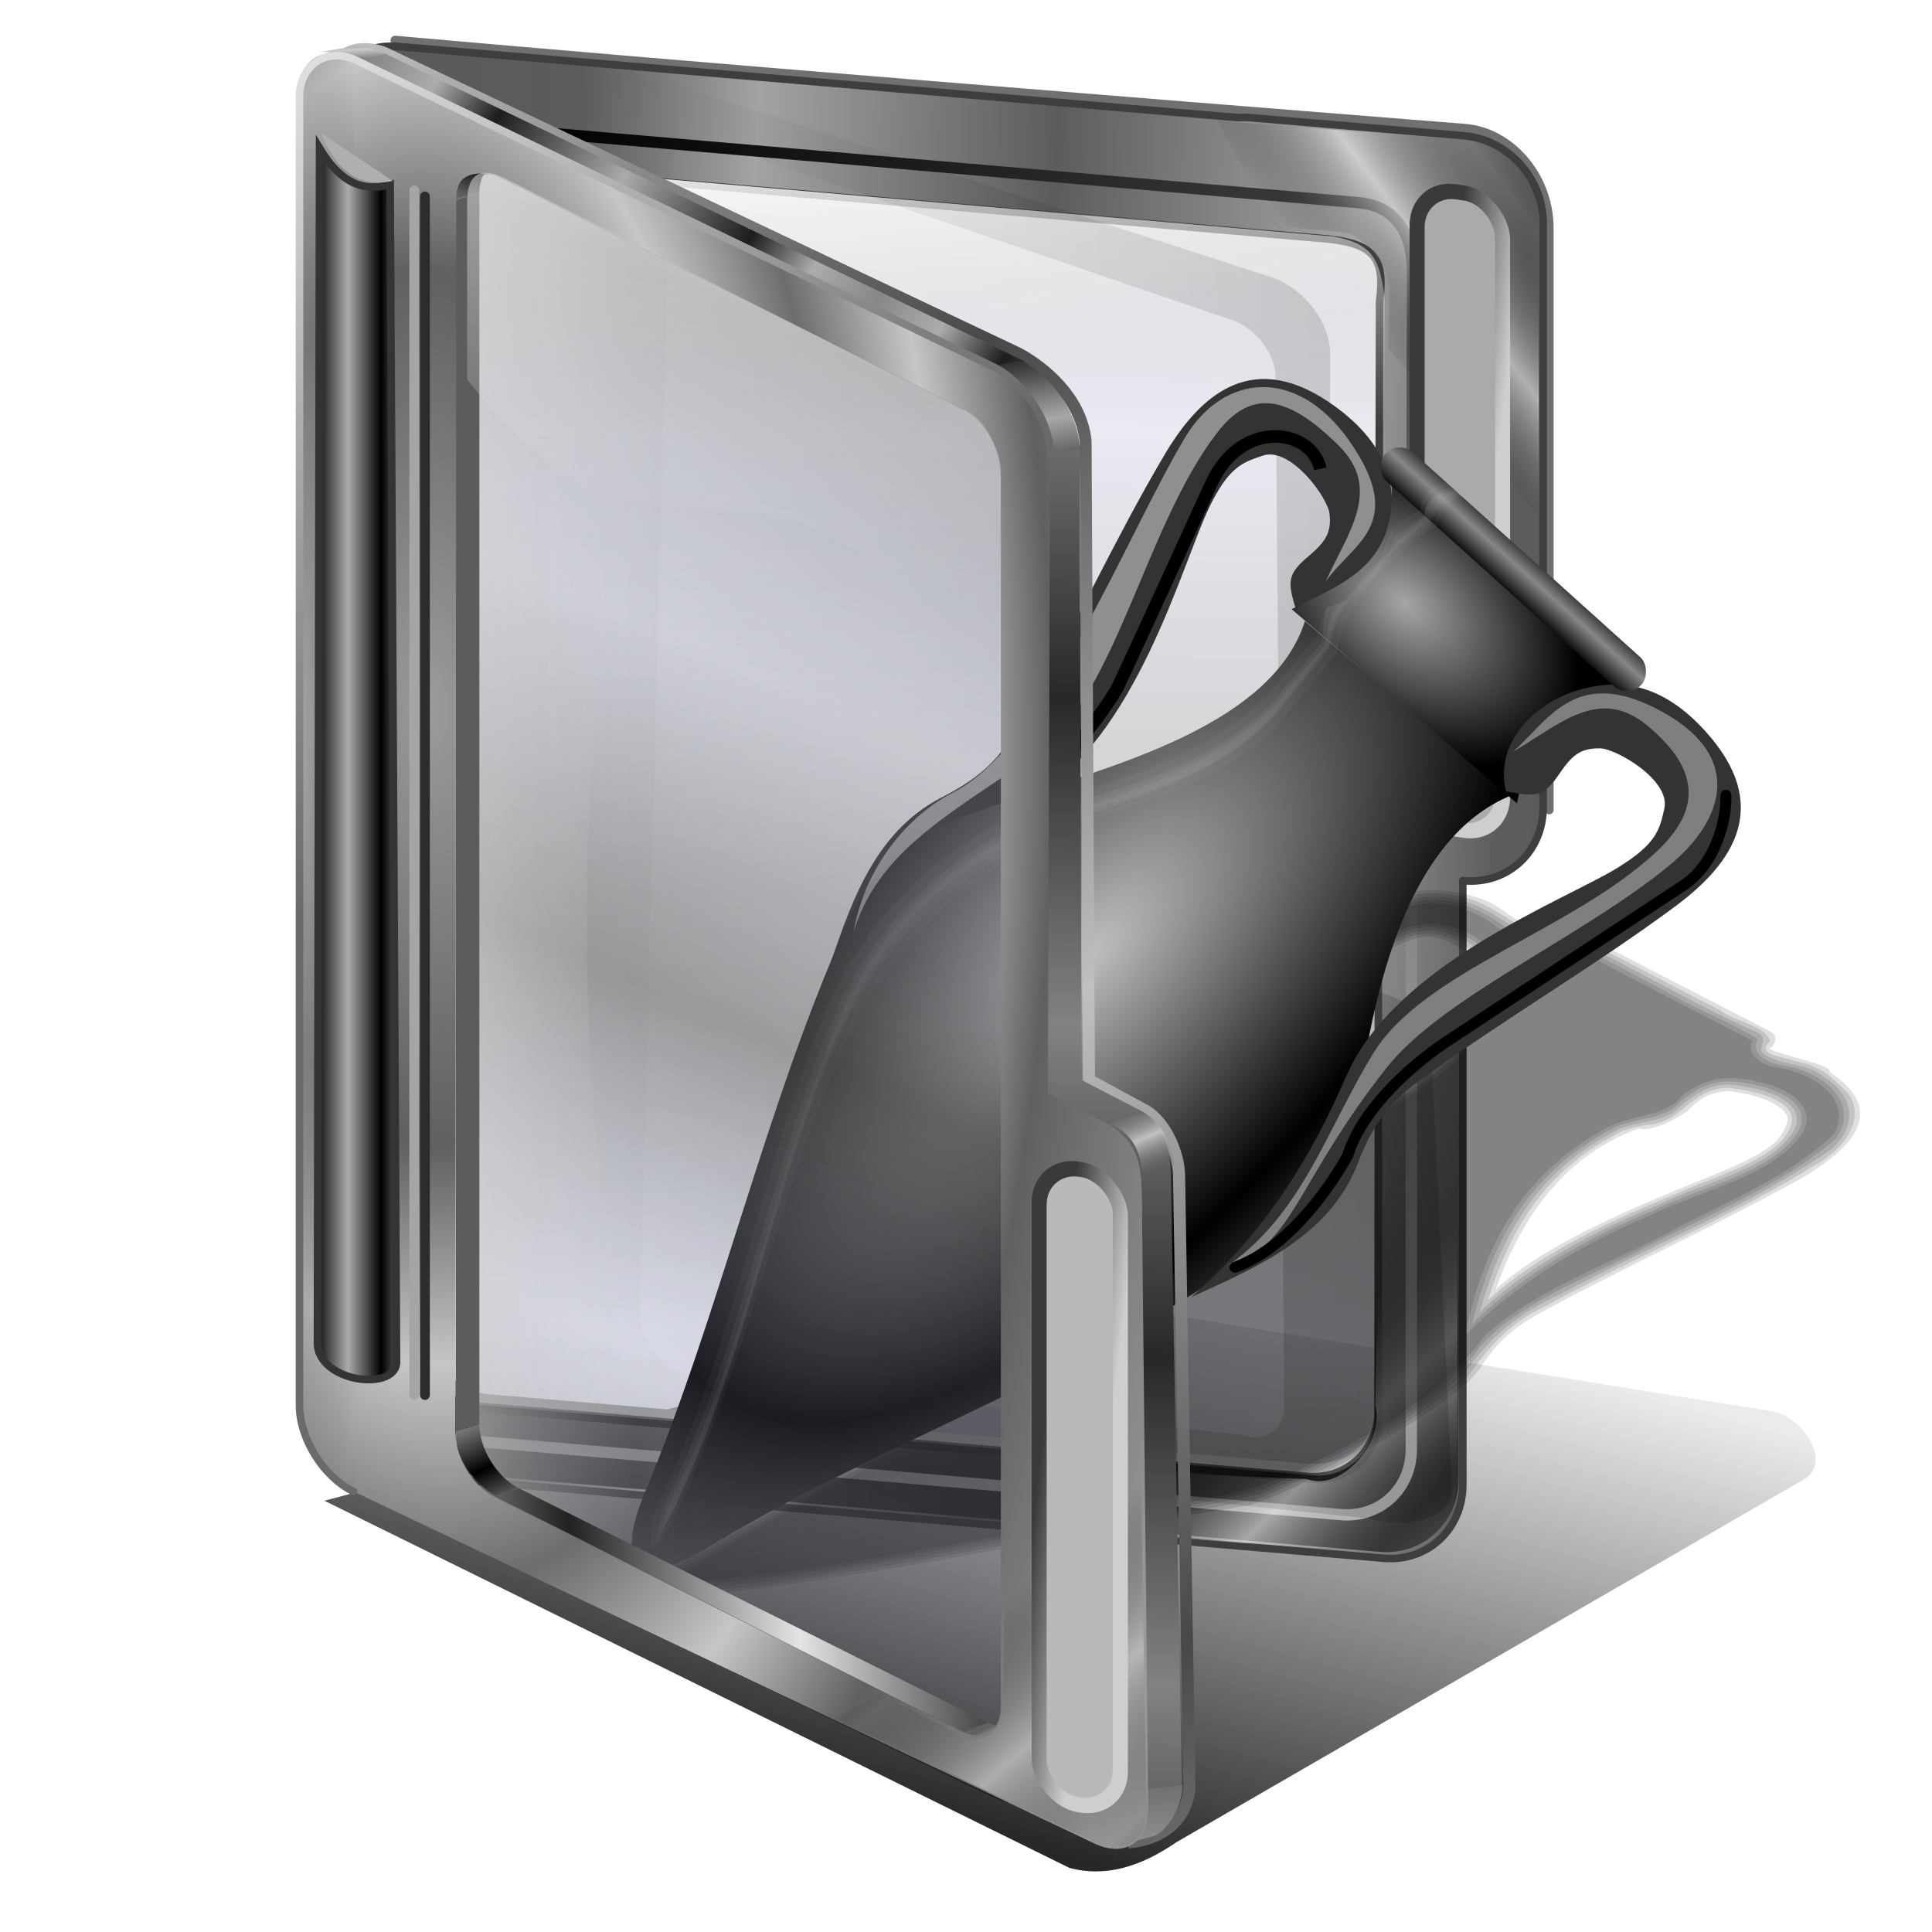 <?xml version="1.0" encoding="UTF-8" standalone="no"?>
<svg xmlns:dc="http://purl.org/dc/elements/1.1/" xmlns:cc="http://creativecommons.org/ns#" xmlns:rdf="http://www.w3.org/1999/02/22-rdf-syntax-ns#" xmlns:svg="http://www.w3.org/2000/svg" xmlns="http://www.w3.org/2000/svg" xmlns:xlink="http://www.w3.org/1999/xlink" xmlns:sodipodi="http://sodipodi.sourceforge.net/DTD/sodipodi-0.dtd" xmlns:inkscape="http://www.inkscape.org/namespaces/inkscape" inkscape:output_extension="org.inkscape.output.svg.inkscape" sodipodi:docname="folder-art.svg" version="1.0" height="256" width="256" inkscape:version="1.0 (4035a4f, 2020-05-01)" sodipodi:version="0.32" id="svg2">
 <sodipodi:namedview inkscape:document-rotation="0" inkscape:snap-global="false" inkscape:snap-nodes="false" inkscape:object-nodes="false" inkscape:snap-others="false" inkscape:snap-grids="false" inkscape:snap-to-guides="false" inkscape:window-maximized="1" inkscape:current-layer="svg2" inkscape:window-y="0" inkscape:window-x="0" inkscape:cy="128" inkscape:cx="128" inkscape:zoom="3.46875" showgrid="false" id="base" pagecolor="#ff0000" bordercolor="#666666" borderopacity="1.0" objecttolerance="10.0" gridtolerance="10.0" guidetolerance="10.0" inkscape:pageopacity="0" inkscape:pageshadow="2" inkscape:window-width="1920" inkscape:window-height="1056"/>
 <defs id="defs5">
  <linearGradient id="linearGradient4390" inkscape:collect="always">
   <stop stop-opacity="0" stop-color="#a3a3a3" id="stop4392"/>
   <stop stop-opacity="0.635" stop-color="#101010" id="stop4394" offset="1"/>
  </linearGradient>
  <linearGradient id="linearGradient4378">
   <stop id="stop4380" stop-color="#595959" stop-opacity="1"/>
   <stop offset="0.304" id="stop4382" stop-color="#5c5c5c" stop-opacity="1"/>
   <stop id="stop4384" offset="0.561" stop-color="#a3a3a3" stop-opacity="1"/>
   <stop id="stop4386" offset="1" stop-color="#5c5c5c" stop-opacity="1"/>
  </linearGradient>
  <linearGradient inkscape:collect="always" id="linearGradient4386">
   <stop id="stop4388" stop-color="#666666" stop-opacity="0"/>
   <stop offset="1" id="stop4390" stop-color="#e7e7e7" stop-opacity="0.612"/>
  </linearGradient>
  <linearGradient inkscape:collect="always" id="linearGradient4322">
   <stop id="stop4324" stop-color="#424242" stop-opacity="0.26"/>
   <stop offset="1" id="stop4326" stop-color="#b6bad4" stop-opacity="0.304"/>
  </linearGradient>
  <linearGradient id="linearGradient4303" inkscape:collect="always">
   <stop stop-opacity="1" stop-color="#c0c0c0" id="stop4308"/>
   <stop stop-opacity="1" stop-color="#484848" id="stop4310" offset="1"/>
  </linearGradient>
  <linearGradient id="linearGradient4294" inkscape:collect="always">
   <stop stop-opacity="1" stop-color="#dedede" id="stop4296"/>
   <stop stop-opacity="1" stop-color="#6a6a6a" id="stop4298" offset="1"/>
  </linearGradient>
  <linearGradient id="linearGradient4284" inkscape:collect="always">
   <stop stop-opacity="0" stop-color="#000000" id="stop4287"/>
   <stop stop-opacity="0.612" stop-color="#e7e7e7" id="stop4289" offset="1"/>
  </linearGradient>
  <linearGradient id="linearGradient4317" inkscape:collect="always">
   <stop stop-opacity="0.403" stop-color="#424242" id="stop4319"/>
   <stop stop-opacity="0.182" stop-color="#9396b5" id="stop4322" offset="1"/>
  </linearGradient>
  <linearGradient id="linearGradient4310">
   <stop stop-opacity="1" stop-color="#cecece" id="stop4312"/>
   <stop stop-opacity="1" stop-color="#3a3a3a" id="stop4314" offset="1"/>
  </linearGradient>
  <linearGradient id="linearGradient4290">
   <stop id="stop4292" stop-color="#a8a8a8" stop-opacity="1"/>
   <stop id="stop4294" offset="1" stop-color="#272727" stop-opacity="1"/>
  </linearGradient>
  <linearGradient inkscape:collect="always" id="linearGradient4282">
   <stop id="stop4286" stop-color="#000000" stop-opacity="0"/>
   <stop offset="1" id="stop4288" stop-color="#c9c9c9" stop-opacity="0.612"/>
  </linearGradient>
  <linearGradient id="linearGradient4273" inkscape:collect="always">
   <stop stop-opacity="0.579" stop-color="#dfdfdf" id="stop4275"/>
   <stop stop-opacity="0" stop-color="#dfdfdf" id="stop4277" offset="1"/>
  </linearGradient>
  <linearGradient id="linearGradient4331">
   <stop stop-opacity="1" stop-color="#616161" id="stop4333"/>
   <stop stop-opacity="1" stop-color="#cbcbcb" id="stop4335" offset="1"/>
  </linearGradient>
  <linearGradient id="linearGradient4325">
   <stop stop-opacity="1" stop-color="#bababa" id="stop4327"/>
   <stop stop-opacity="1" stop-color="#000000" id="stop4329" offset="1"/>
  </linearGradient>
  <linearGradient id="linearGradient4319">
   <stop stop-opacity="1" stop-color="#a6a6a6" id="stop4321"/>
   <stop stop-opacity="0" stop-color="#666666" offset="1" id="stop4323"/>
  </linearGradient>
  <linearGradient id="linearGradient4297">
   <stop stop-opacity="1" stop-color="#9b9b9b" id="stop4299"/>
   <stop stop-opacity="1" stop-color="#606060" id="stop4302" offset="0.5"/>
   <stop stop-opacity="1" stop-color="#c6c6c6" offset="0.75" id="stop4305"/>
   <stop stop-opacity="1" stop-color="#6d6d6d" offset="1" id="stop4307"/>
  </linearGradient>
  <linearGradient id="linearGradient4302" inkscape:collect="always">
   <stop stop-opacity="0" stop-color="#3e3e3e" id="stop4304"/>
   <stop stop-opacity="0.157" stop-color="#000000" id="stop4306" offset="1"/>
  </linearGradient>
  <linearGradient id="linearGradient4279" inkscape:collect="always">
   <stop stop-opacity="1" stop-color="#c1c1c1" id="stop4281"/>
   <stop stop-opacity="0" stop-color="#555555" id="stop4284" offset="1"/>
  </linearGradient>
  <linearGradient id="linearGradient4281" inkscape:collect="always">
   <stop stop-opacity="0.848" stop-color="#000000" id="stop4283"/>
   <stop stop-opacity="0.079" stop-color="#000000" id="stop4285" offset="1"/>
  </linearGradient>
  <linearGradient id="linearGradient4372">
   <stop stop-opacity="1" stop-color="#8c8c8c" id="stop4374"/>
   <stop stop-opacity="1" stop-color="#707070" offset="1" id="stop4376"/>
  </linearGradient>
  <linearGradient id="linearGradient4350" inkscape:collect="always">
   <stop stop-opacity="1" stop-color="#acacac" id="stop4352"/>
   <stop stop-opacity="1" stop-color="#000000" id="stop4354" offset="1"/>
  </linearGradient>
  <linearGradient id="linearGradient4342">
   <stop stop-opacity="1" stop-color="#828282" id="stop4344"/>
   <stop stop-opacity="1" stop-color="#282828" offset="1" id="stop4346"/>
  </linearGradient>
  <linearGradient id="linearGradient4336">
   <stop stop-opacity="1" stop-color="#616161" id="stop4338"/>
   <stop stop-opacity="1" stop-color="#e4e4e4" offset="1" id="stop4340"/>
  </linearGradient>
  <linearGradient id="linearGradient4299">
   <stop stop-opacity="1" stop-color="#ffffff" id="stop4301"/>
   <stop stop-opacity="0" stop-color="#dddddd" id="stop4303" offset="1"/>
  </linearGradient>
  <linearGradient id="linearGradient4293">
   <stop stop-opacity="0.646" stop-color="#d1d1d1" id="stop4295"/>
   <stop stop-opacity="0" stop-color="#c9c9c9" offset="1" id="stop4297"/>
  </linearGradient>
  <linearGradient id="linearGradient3877">
   <stop stop-opacity="1" stop-color="#212121" id="stop3879"/>
   <stop stop-opacity="1" stop-color="#e4e4e4" id="stop3881" offset="1"/>
  </linearGradient>
  <linearGradient id="linearGradient3871">
   <stop stop-opacity="1" stop-color="#d8d8d8" id="stop3873"/>
   <stop stop-opacity="1" stop-color="#252525" offset="1" id="stop3875"/>
  </linearGradient>
  <linearGradient id="linearGradient3863">
   <stop stop-opacity="1" stop-color="#aaaaaa" id="stop3865"/>
   <stop stop-opacity="1" stop-color="#1d1d1d" offset="0.5" id="stop3350"/>
   <stop stop-opacity="1" stop-color="#acacac" id="stop3352" offset="0.75"/>
   <stop stop-opacity="1" stop-color="#878787" id="stop3867" offset="1"/>
  </linearGradient>
  <linearGradient id="linearGradient3831">
   <stop stop-opacity="1" stop-color="#000000" id="stop3833"/>
   <stop stop-opacity="1" stop-color="#a7a7a7" offset="1" id="stop3835"/>
  </linearGradient>
  <linearGradient id="linearGradient3803">
   <stop stop-opacity="1" stop-color="#909090" id="stop3805"/>
   <stop stop-opacity="1" stop-color="#000000" id="stop3807" offset="1"/>
  </linearGradient>
  <linearGradient y2="893.58" x2="736.83" y1="886.38" x1="730.24" gradientUnits="userSpaceOnUse" id="linearGradient2708" xlink:href="#linearGradient4336" inkscape:collect="always"/>
  <linearGradient y2="888.36" x2="592.15" y1="893.82" x1="432.77" spreadMethod="reflect" gradientUnits="userSpaceOnUse" id="linearGradient2710" xlink:href="#linearGradient3877" inkscape:collect="always"/>
  <linearGradient y2="877.63" x2="388.21" y1="856.65" x1="369.98" spreadMethod="reflect" gradientUnits="userSpaceOnUse" id="linearGradient2712" xlink:href="#linearGradient3803" inkscape:collect="always"/>
  <linearGradient y2="121.26" x2="385.72" y1="79.991" x1="378.99" gradientUnits="userSpaceOnUse" id="linearGradient2716" xlink:href="#linearGradient3831" inkscape:collect="always"/>
  <linearGradient y2="176.69" x2="276.08" y1="185.27" x1="276.56" spreadMethod="reflect" gradientUnits="userSpaceOnUse" id="linearGradient2718" xlink:href="#linearGradient4331" inkscape:collect="always"/>
  <linearGradient y2="347.28" x2="580.59" y1="248.79" x1="440.3" spreadMethod="reflect" gradientUnits="userSpaceOnUse" id="linearGradient2720" xlink:href="#linearGradient3863" inkscape:collect="always"/>
  <linearGradient y2="577.18" x2="696.37" y1="780.61" x1="689.78" spreadMethod="reflect" gradientUnits="userSpaceOnUse" id="linearGradient2724" xlink:href="#linearGradient4342" inkscape:collect="always"/>
  <linearGradient gradientTransform="translate(62.137,18.509)" y2="1233.69" x2="708.13" y1="1265.74" x1="709.47" spreadMethod="reflect" gradientUnits="userSpaceOnUse" id="linearGradient2726" xlink:href="#linearGradient4372" inkscape:collect="always"/>
  <linearGradient gradientTransform="matrix(0.214,0,0,0.214,222.873,-56.636)" y2="362.43" x2="934.11" y1="367.34" x1="974.08" gradientUnits="userSpaceOnUse" id="linearGradient3302" xlink:href="#linearGradient4310" inkscape:collect="always"/>
  <radialGradient r="232.39" fy="671.2" fx="245.43" cy="671.2" cx="245.43" spreadMethod="reflect" gradientTransform="matrix(0.049,0,0,0.5,-119.908,-235.023)" gradientUnits="userSpaceOnUse" id="radialGradient3311" xlink:href="#linearGradient4319" inkscape:collect="always"/>
  <radialGradient r="232.39" fy="663.51" fx="317.56" cy="663.51" cx="317.56" spreadMethod="reflect" gradientTransform="matrix(0.236,-0.006,0.012,0.5,-173.461,-233.763)" gradientUnits="userSpaceOnUse" id="radialGradient3314" xlink:href="#linearGradient4297" inkscape:collect="always"/>
  <linearGradient y2="736.21" x2="427.92" y1="736.65" x1="303.35" gradientTransform="matrix(0.214,0,0,0.214,-155.364,-30.214)" gradientUnits="userSpaceOnUse" id="linearGradient3339" xlink:href="#linearGradient4293" inkscape:collect="always"/>
  <linearGradient gradientTransform="matrix(0.214,0,0,0.214,222.303,-24.645)" y2="271.25" x2="355.35" y1="1060.94" x1="907.3" gradientUnits="userSpaceOnUse" id="linearGradient3343" xlink:href="#linearGradient3871" inkscape:collect="always"/>
  <linearGradient y2="271.25" x2="355.35" y1="1031.92" x1="879.6" gradientTransform="matrix(0.227,0,0,0.227,214.879,-32.787)" gradientUnits="userSpaceOnUse" id="linearGradient3346" xlink:href="#linearGradient4325" inkscape:collect="always"/>
  <linearGradient y2="447.21" x2="704.84" y1="406" x1="696.93" spreadMethod="reflect" gradientUnits="userSpaceOnUse" id="linearGradient3354" xlink:href="#linearGradient4290" inkscape:collect="always"/>
  <linearGradient gradientTransform="matrix(0.241,0,0,0.241,240.725,9.135)" spreadMethod="reflect" gradientUnits="userSpaceOnUse" y2="544.09" x2="513.65" y1="524.1" x1="138.06" id="linearGradient3362" xlink:href="#linearGradient4378" inkscape:collect="always"/>
  <linearGradient gradientTransform="translate(-152.877,-6.166)" spreadMethod="reflect" gradientUnits="userSpaceOnUse" y2="107.78" x2="55.785" y1="107.78" x1="51.38" id="linearGradient4356" xlink:href="#linearGradient4350" inkscape:collect="always"/>
  <linearGradient y2="362.43" x2="934.11" y1="367.34" x1="974.08" gradientTransform="matrix(0.214,0,0,0.214,-210.532,125.901)" gradientUnits="userSpaceOnUse" id="linearGradient4360" xlink:href="#linearGradient4310" inkscape:collect="always"/>
  <linearGradient gradientTransform="translate(230.188,-1.735)" gradientUnits="userSpaceOnUse" y2="69.34" x2="134.98" y1="23.68" x1="131.29" id="linearGradient4370" xlink:href="#linearGradient4299" inkscape:collect="always"/>
  <filter color-interpolation-filters="sRGB" height="1.087" y="-0.043" width="1.033" x="-0.017" id="filter4277" inkscape:collect="always">
   <feGaussianBlur stdDeviation="1.366" id="feGaussianBlur4279" inkscape:collect="always"/>
  </filter>
  <linearGradient gradientTransform="translate(-9.342,3.108)" gradientUnits="userSpaceOnUse" y2="156.1" x2="135.18" y1="232.75" x1="114.17" id="linearGradient4287" xlink:href="#linearGradient4281" inkscape:collect="always"/>
  <linearGradient gradientTransform="translate(-149.404,2.268)" spreadMethod="reflect" gradientUnits="userSpaceOnUse" y2="155.25" x2="156.39" y1="150.4" x1="154.35" id="linearGradient4286" xlink:href="#linearGradient4279" inkscape:collect="always"/>
  <linearGradient gradientTransform="translate(-149.404,2.268)" spreadMethod="reflect" gradientUnits="userSpaceOnUse" y2="227.18" x2="142.92" y1="214.42" x1="132.03" id="linearGradient4296" xlink:href="#linearGradient4282" inkscape:collect="always"/>
  <linearGradient gradientTransform="matrix(0.998,0.058,0.058,-0.998,266.494,262.365)" y2="227.18" x2="142.92" y1="218.58" x1="132.75" spreadMethod="reflect" gradientUnits="userSpaceOnUse" id="linearGradient4300" xlink:href="#linearGradient4284" inkscape:collect="always"/>
  <linearGradient gradientTransform="translate(13.01,-3.965)" gradientUnits="userSpaceOnUse" y2="119.43" x2="177.67" y1="119.43" x1="53.04" id="linearGradient4308" xlink:href="#linearGradient4302" inkscape:collect="always"/>
  <linearGradient gradientTransform="translate(-149.404,2.268)" gradientUnits="userSpaceOnUse" y2="75.73" x2="93.42" y1="25.1" x1="99.92" id="linearGradient4280" xlink:href="#linearGradient4273" inkscape:collect="always"/>
  <filter color-interpolation-filters="sRGB" height="1.02" y="0" width="1.031" x="-0.015" id="filter4278" inkscape:collect="always">
   <feGaussianBlur stdDeviation="0.806" id="feGaussianBlur4280" inkscape:collect="always"/>
  </filter>
  <linearGradient gradientTransform="translate(-149.404,2.268)" spreadMethod="reflect" gradientUnits="userSpaceOnUse" y2="80.79" x2="82.37" y1="121.08" x1="64.769" id="linearGradient4324" xlink:href="#linearGradient4317" inkscape:collect="always"/>
  <linearGradient gradientTransform="translate(-149.404,2.268)" gradientUnits="userSpaceOnUse" y2="89.62" x2="86.969" y1="14.353" x1="35.525" id="linearGradient4301" xlink:href="#linearGradient4294" inkscape:collect="always"/>
  <linearGradient spreadMethod="reflect" gradientTransform="translate(-149.404,2.268)" gradientUnits="userSpaceOnUse" y2="73.33" x2="88.03" y1="5.703" x1="45.662" id="linearGradient4312" xlink:href="#linearGradient4303" inkscape:collect="always"/>
  <linearGradient gradientTransform="translate(231.393,6.699)" spreadMethod="reflect" gradientUnits="userSpaceOnUse" y2="57.57" x2="135.89" y1="117.26" x1="135.33" id="linearGradient4320" xlink:href="#linearGradient4322" inkscape:collect="always"/>
  <linearGradient y2="234.07" x2="139.82" y1="224.13" x1="131.13" spreadMethod="reflect" gradientTransform="matrix(0.998,-0.058,0.058,0.998,254.897,-26.636)" gradientUnits="userSpaceOnUse" id="linearGradient4384" xlink:href="#linearGradient4386" inkscape:collect="always"/>
  <linearGradient gradientTransform="translate(-0.567,-0.85)" gradientUnits="userSpaceOnUse" y2="204.19" x2="296.69" y1="128.05" x1="295.18" id="linearGradient4396" xlink:href="#linearGradient4390" inkscape:collect="always"/>
  <linearGradient id="linearGradient865" inkscape:collect="always">
   <stop id="stop861" stop-color="#bfbfbf" stop-opacity="1"/>
   <stop id="stop863" offset="1" stop-color="#000000" stop-opacity="1"/>
  </linearGradient>
  <linearGradient id="linearGradient847" inkscape:collect="always">
   <stop id="stop843" stop-color="#878787" stop-opacity="1"/>
   <stop id="stop845" offset="1" stop-color="#000000" stop-opacity="1"/>
  </linearGradient>
  <linearGradient inkscape:collect="always" id="linearGradient823">
   <stop id="stop819" stop-color="#a6a6a6" stop-opacity="1"/>
   <stop offset="1" id="stop821" stop-color="#000000" stop-opacity="1"/>
  </linearGradient>
  <radialGradient inkscape:collect="always" xlink:href="#linearGradient865" id="radialGradient825" cx="132.64" cy="261.35" fx="132.64" fy="261.35" r="94.32" gradientTransform="matrix(0.412,0.371,-0.782,0.868,-17.924,-152.546)" gradientUnits="userSpaceOnUse" spreadMethod="reflect"/>
  <radialGradient inkscape:collect="always" xlink:href="#linearGradient823" id="radialGradient837" cx="127.37" cy="75.23" fx="127.37" fy="75.23" r="51.897" gradientTransform="matrix(0.558,0.472,-0.307,0.363,-155.646,-30.756)" gradientUnits="userSpaceOnUse"/>
  <linearGradient inkscape:collect="always" xlink:href="#linearGradient847" id="linearGradient870" x1="147.69" y1="32.01" x2="147.69" y2="41.554" gradientUnits="userSpaceOnUse" spreadMethod="reflect" gradientTransform="matrix(0.555,0,0,0.555,-115.43,76.773)"/>
  <filter inkscape:collect="always" id="filter876" x="-0.024" width="1.048" y="-0.024" height="1.048" color-interpolation-filters="sRGB">
   <feGaussianBlur inkscape:collect="always" stdDeviation="1.017" id="feGaussianBlur878"/>
  </filter>
  <filter inkscape:collect="always" id="filter906" x="-0.049" width="1.097" y="-0.047" height="1.095" color-interpolation-filters="sRGB">
   <feGaussianBlur inkscape:collect="always" stdDeviation="1.24" id="feGaussianBlur908"/>
  </filter>
  <filter inkscape:collect="always" id="filter916" x="-0.022" width="1.043" y="-0.027" height="1.054" color-interpolation-filters="sRGB">
   <feGaussianBlur inkscape:collect="always" stdDeviation="0.935" id="feGaussianBlur918"/>
  </filter>
  <filter inkscape:collect="always" id="filter930" x="-0.024" width="1.048" y="-0.024" height="1.048" color-interpolation-filters="sRGB">
   <feGaussianBlur inkscape:collect="always" stdDeviation="2.163" id="feGaussianBlur932"/>
  </filter>
  <filter inkscape:collect="always" id="filter962" x="-0.037" width="1.074" y="-0.035" height="1.07" color-interpolation-filters="sRGB">
   <feGaussianBlur inkscape:collect="always" stdDeviation="2.748" id="feGaussianBlur964"/>
  </filter>
 </defs>
 <path sodipodi:nodetypes="ccccccc" inkscape:connector-curvature="0" id="path4263" d="m 42.989,198.856 98.723,48.654 c 4.715,1.269 9.429,-0.141 14.144,-3.394 l 83.165,-48.088 c 3.753,-2.133 0.073,-8.253 -4.249,-9.027 l -91.927,-14.734 z" stroke-opacity="1" fill="url(#linearGradient4287)" filter="url(#filter4277)" fill-rule="evenodd" stroke="none" stroke-linejoin="miter" fill-opacity="1" stroke-linecap="butt" stroke-width="1"/>
 <g transform="translate(-230.541,-7.072)" id="g4398">
  <path stroke-width="1.2" stroke-linecap="round" fill-opacity="1" stroke-linejoin="round" stroke="#707070" fill="none" stroke-opacity="1" stroke-dasharray="none" stroke-miterlimit="4" sodipodi:nodetypes="cssc" id="path4300" d="m 435.805,114.373 0,-77.036 c 0,-7.076 -5.298,-12.783 -11.102,-13.245 -49.304,-3.926 -99.666,-7.948 -141.813,-11.684" inkscape:connector-curvature="0"/>
  <path stroke-width="5" stroke-linecap="round" fill-opacity="1" stroke-linejoin="round" stroke="none" fill="url(#linearGradient4320)" stroke-opacity="1" stroke-dasharray="none" inkscape:connector-curvature="0" sodipodi:nodetypes="cccccccccc" d="m 295.191,28.791 c -4.88,-0.414 -8.807,3.246 -8.807,8.2 l 0,146.732 c 0,4.955 3.926,9.274 8.807,9.687 l 109.865,9.312 c 4.88,0.414 8.807,-3.24 8.807,-8.194 l 0,-72.747 0.155,-75.115 c 0.834,-5.497 -0.508,-7.494 -6.768,-8.254 l -112.059,-9.62 z" id="path3241" stroke-miterlimit="4"/>
  <path stroke-width="1.7" stroke-linecap="round" fill-opacity="0.214" stroke-linejoin="round" stroke="url(#linearGradient3343)" fill="none" stroke-opacity="1" stroke-dasharray="none" inkscape:connector-curvature="0" id="path3244" d="m 286.826,37.679 0.052,145.427 c 0,4.955 3.556,9.15 8.436,9.564 l 108.384,9.188 c 4.88,0.414 9.547,-2.376 9.547,-7.33" sodipodi:nodetypes="ccccc" stroke-miterlimit="4"/>
  <path stroke-width="1" stroke-linecap="round" fill-opacity="1" stroke-linejoin="round" stroke="#3e3e3e" fill="url(#linearGradient3362)" stroke-opacity="1" stroke-dasharray="none" inkscape:connector-curvature="0" d="m 282.231,13.197 c -5.293,0.094 -9.395,4.262 -9.395,9.784 l 0,167.984 c 0,5.889 4.666,11.021 10.467,11.513 l 130.599,11.07 c 5.801,0.492 10.467,-3.854 10.467,-9.743 l 0,-80.039 0.181,0.013 c 5.801,0.492 10.467,-3.854 10.467,-9.743 l 0,-77.445 c 0,-5.889 -4.666,-11.034 -10.467,-11.526 l -28.339,-2.399 c -0.558,-0.047 -1.101,-0.046 -1.635,-0.007 L 283.303,13.23 c -0.363,-0.031 -0.719,-0.04 -1.072,-0.034 z m 11.379,15.902 c 0.297,-0.005 0.6,0.008 0.905,0.034 l 112.057,9.616 c 6.195,0.694 7.489,2.646 6.768,8.256 l -0.154,75.113 0,72.748 c 1e-5,4.955 -3.925,8.609 -8.805,8.196 l -109.865,-9.315 c -4.88,-0.414 -8.805,-4.729 -8.805,-9.683 l 0,-146.735 c 0,-4.645 3.448,-8.15 7.901,-8.229 z" id="rect2442" sodipodi:nodetypes="csscssccssccccccccccsccssc" stroke-miterlimit="4"/>
  <path stroke-width="1" stroke-linecap="round" fill-opacity="1" stroke-linejoin="round" stroke="none" fill="url(#linearGradient4396)" stroke-opacity="1" stroke-dasharray="none" stroke-miterlimit="4" sodipodi:nodetypes="csccsccscssccc" id="path4388" d="m 412.618,121.267 0,72.748 c 10e-6,4.955 -3.925,8.609 -8.805,8.196 l -109.865,-9.315 c -4.88,-0.414 -8.805,-4.729 -8.805,-9.683 l 0,-66.142 c -3.268,1.011 -5.785,2.646 -12.873,3.969 l 0,69.076 c 0,5.889 4.666,11.021 10.467,11.513 l 130.599,11.07 c 5.801,0.492 10.467,-3.854 10.467,-9.743 l 0,-80.039 0.181,0.013 c -3.132,0.127 -6.554,-0.742 -11.365,-1.662 z" inkscape:connector-curvature="0"/>
  <path stroke-width="1.5" stroke-linecap="round" fill-opacity="0.214" stroke-linejoin="round" stroke="url(#linearGradient3346)" fill="none" stroke-opacity="1" stroke-dasharray="none" inkscape:connector-curvature="0" sodipodi:nodetypes="cccccccccc" d="m 291.994,23.748 c -5.163,-0.438 -9.317,3.434 -9.317,8.676 l 0,155.242 c 0,5.242 4.154,9.811 9.317,10.249 l 116.236,9.851 c 5.163,0.438 9.317,-3.428 9.317,-8.67 l 0,-76.966 0.164,-79.471 c -0.085,-4.558 -2.181,-8.315 -7.161,-8.733 z" id="path3254" stroke-miterlimit="4"/>
  <path stroke-width="5" stroke-linecap="round" fill-opacity="1" stroke-linejoin="round" stroke="none" fill="url(#linearGradient4370)" stroke-opacity="1" stroke-dasharray="none" id="path4362" d="m 295.191,28.791 c -4.88,-0.414 -8.807,3.246 -8.807,8.2 l 0,24.261 c 65.184,40.385 66.46,-34.734 127.478,7.402 l 0,53.126 0.155,-75.115 c -0.603,-4.876 -1.309,-7.275 -6.768,-8.254 z" sodipodi:nodetypes="cccccccc" inkscape:connector-curvature="0" stroke-miterlimit="4"/>
  <path stroke-width="1" stroke-linecap="butt" fill-opacity="1" stroke-linejoin="miter" stroke="none" fill-rule="evenodd" fill="url(#linearGradient4300)" stroke-opacity="1" sodipodi:nodetypes="ccccccccc" inkscape:connector-curvature="0" id="path4298" d="m 399.455,37.006 8.837,0.82 c 2.713,0.148 6.552,4.151 6.363,8.003 l -0.185,7.499 20.017,21.856 -0.089,-39.206 c 0.513,-5.244 -4.316,-9.679 -9.177,-10.307 l -33.434,-2.604 z"/>
  <rect stroke-width="2.01" stroke-linecap="round" fill-opacity="1" stroke-linejoin="round" stroke="url(#linearGradient3302)" fill="#aaaaaa" stroke-opacity="1" stroke-dasharray="none" id="rect3258" width="11.442" height="84.45" x="422.54" y="-28.25" ry="5.293" transform="matrix(0.99,0.142,0,1,0,0)" stroke-miterlimit="4" rx="5.161"/>
  <path stroke-width="1" stroke-linecap="butt" fill-opacity="1" stroke-linejoin="miter" stroke="none" fill-rule="evenodd" fill="url(#linearGradient4384)" stroke-opacity="1" d="m 388.162,202.37 15.6,0.7 c 4.438,1.7 10.291,-4.818 9.022,-9.827 l 0.271,-14.11 10.594,-18.284 -0.013,38.902 c 0.741,9.727 -4.012,13.63 -9.784,13.119 l -33.054,-2.411 z" id="path4382" inkscape:connector-curvature="0" sodipodi:nodetypes="ccccccccc"/>
 </g>
 <path stroke-miterlimit="4" sodipodi:nodetypes="sssccscccsccssccssccsss" inkscape:connector-curvature="0" d="m 70.893,5.806 c -2.848,0.245 -4.842,2.333 -4.842,5.53 l 0,168.567 c 0,4.263 3.537,8.843 7.931,10.263 l 107.349,11.029 c 4.394,1.42 11.249,0.25 11.049,-4.003 l -2.641,-56.277 c -0.048,-3.867 -0.553,-6.774 -4.794,-8.675 l -8.999,-3.133 0.313,-82.159 c 0.016,-4.264 -3.537,-8.843 -7.931,-10.263 L 73.983,6.199 c -1.098,-0.355 -2.14,-0.475 -3.089,-0.393 z M 92.072,18.697 c 0.764,-0.098 1.618,-0.01 2.525,0.299 l 68.616,23.401 c 3.225,1.1 5.796,4.523 5.822,7.677 l 1.134,136.313 c 0.026,3.154 -2.597,4.81 -5.822,3.71 l -73.719,-8.092 c -3.225,-1.1 -5.904,-4.524 -5.822,-7.677 l 3.969,-151.622 c 0.059,-2.266 1.346,-3.758 3.297,-4.009 z" id="path4289" stroke-opacity="1" fill="url(#linearGradient4308)" filter="url(#filter4278)" stroke="none" stroke-linejoin="round" fill-opacity="1" stroke-linecap="round" stroke-width="0.213"/>
 <g transform="matrix(0.654,0,-0.116,0.434,-72.103,107.044)" id="g1096" fill="#000000" filter="url(#filter930)" fill-opacity="0.126">
  <path d="m 432.807,35.33 c -1.71,-1.168 -4.028,-0.731 -5.196,0.979 -0.443,1.823 -8.443,-6.431 -10.629,-7.638 -16.863,-9.153 -25.729,0.795 -31.086,13.475 -7.445,17.623 -12.78,35.685 -20.757,55.241 -3.094,7.584 -7.176,11.363 -12.614,15.152 -10.947,7.628 -14.051,20.295 -16.47,32.732 -4.025,14.943 -8.216,44.123 -8.216,44.123 0,0 -23.217,23.91 -36.562,36.128 -12.97,11.874 0.198,15.613 10.775,13.643 30.906,-5.758 65.663,-17.786 99.322,-26.318 13.098,-7.35 36.575,-31.775 39.104,-41.735 1.552,-6.444 3.588,-11.621 9.527,-17.261 15.316,-14.543 30.201,-26.081 43.91,-39.425 9.864,-9.602 15.906,-21.478 1.247,-33.858 1.262,-1.783 -14.083,-6.221 -13.271,-7.178 1.168,-1.71 0.732,-4.029 -0.978,-5.197 z m 52.149,54.483 c 2.596,1.721 4.62,3.969 4.41,6.414 -0.356,4.143 -0.583,6.842 -7.311,12.36 -7.961,6.53 -32.543,20.01 -42.681,38.417 1.125,-19.031 5.477,-40.256 20.303,-49.122 2.741,1.344 7.971,-3.575 8.996,-5.605 2.032,-4.105 3.532,-5.339 6.978,-5.797 3.547,0.551 6.763,1.689 9.304,3.332 z M 412.079,41.541 c 3.275,2.304 6.084,5.802 6.488,7.454 0.827,3.377 0.223,5.223 -2.862,8.608 -5.382,5.499 -2.652,9.213 0.984,12.368 -3.316,18.803 -28.049,30.128 -44.321,38.072 15.958,-15.352 19.864,-46.49 23.278,-56.974 2.693,-8.274 5.125,-9.467 8.855,-11.305 2.201,-1.085 5.031,-0.015 7.578,1.777 z" id="path904" inkscape:connector-curvature="0" sodipodi:nodetypes="cccsssccssccssccscccsccccccccccccc" stroke-opacity="1" fill="#000000" stroke="none" stroke-linejoin="miter" fill-opacity="0.126" stroke-linecap="butt" stroke-width="0.555"/>
  <path d="m 404.592,26.117 c -10.769,0.279 -16.251,11.83 -19.516,20.649 -7.721,18.521 -12.789,38.151 -21.607,56.193 -5.192,9.047 -16.715,12.338 -20.518,22.498 -5.82,13.471 -7.54,28.29 -10.632,42.491 -1.447,7.324 -2.237,14.942 -3.766,22.144 -12.888,13.542 -26.721,26.502 -39.82,39.623 -2.951,2.648 -2.034,7.623 2.135,8.172 11.712,2.419 23.303,-2.923 34.764,-5.035 25.579,-6.822 51.114,-14.304 76.494,-21.607 14.285,-9.913 27.229,-22.475 36.225,-37.434 2.409,-7.792 4.982,-16.069 11.698,-21.374 15.604,-15.197 33.62,-27.902 48.091,-44.231 5.902,-6.52 6.571,-17.236 -0.125,-23.496 -3.016,-3.618 -5.811,-6.18 -10.629,-7.492 -2.419,-1.231 -8.385,-2.003 -5.842,-5.909 -1.647,-4.89 -8.486,-6.072 -11.934,-9.626 -12.937,-8.536 -25.456,-17.971 -38.633,-25.991 -2.116,-0.228 -3.305,3.314 -5.471,1.189 -6.192,-5.121 -12.25,-11.143 -20.914,-10.764 z m 1.668,12.215 c 5.988,0.578 11.47,5.551 13.43,11.105 2.43,6.771 -8.524,10.031 -5.281,16.512 2.187,2.409 4.275,4.483 2.359,7.791 -6.36,16.962 -24.237,25.213 -39.316,32.936 -4.018,2.543 -10.069,4.259 -4.346,-0.809 14.397,-15.947 16.334,-38.346 22.621,-57.975 1.623,-4.725 5.434,-8.813 10.533,-9.561 z m 69.568,47.164 c 5.874,1.027 14.073,3.857 14.535,10.824 -0.163,10.793 -11.924,15.484 -19.117,21.18 -12.822,8.837 -25.428,18.99 -32.898,32.965 0.666,-17.44 2.936,-37.246 16.172,-50.002 2.326,-2.592 5.035,-3.403 8.133,-3.93 5.843,-2.293 5.986,-11.19 13.176,-11.037 z" id="path1075" inkscape:connector-curvature="0" stroke-opacity="1" fill="#000000" stroke="none" stroke-linejoin="miter" fill-opacity="0.126" stroke-linecap="butt" stroke-width="0.555"/>
  <path d="m 404.635,27.117 c -11.234,0.651 -15.946,12.832 -19.352,21.77 -7.975,18.834 -12.406,39.309 -22.65,57.102 -6.639,8.044 -17.818,12.563 -20.281,23.646 -6.787,19.708 -8.853,40.869 -13.076,61.148 -13.211,14.194 -27.965,27.03 -40.996,41.289 -1.703,5.385 5.628,5.577 9.172,5.43 13.76,-0.906 26.98,-5.97 40.396,-8.999 21.677,-6.263 43.783,-11.754 65.039,-19.014 13.924,-10.199 27.442,-22.529 35.14,-37.999 2.309,-9.215 7.376,-17.561 15.024,-23.289 15.417,-14.714 33.535,-26.856 46.6,-43.83 4.53,-7.456 1.46,-16.951 -5.168,-22.023 -3.62,-4.655 -11.198,-3.519 -14.398,-8.354 0.069,-2.348 0.361,-4.581 -2.332,-5.861 -16.219,-9.671 -30.931,-21.946 -47.232,-31.412 -2.093,2.3 -5.434,2.378 -7.219,-0.388 -5.285,-4.488 -11.245,-9.637 -18.666,-9.216 z m 1.742,10.223 c 7.313,0.914 14.81,7.577 14.549,15.268 -0.638,4.806 -7.612,7.572 -5.676,12.781 3.207,2.511 4.301,6.926 1.803,10.322 -7.836,17.686 -27.11,25.603 -43.223,33.873 -1.881,1.536 -5.603,-0.101 -3.373,-2.447 16.559,-16.247 17.673,-40.635 25.09,-61.438 2.001,-4.254 6.023,-7.882 10.83,-8.359 z m 69.639,47.174 c 6.994,0.916 16.66,5.377 15.172,13.928 -2.228,11.326 -14.668,15.495 -22.583,22.134 -12.683,8.776 -24.177,19.609 -31.249,33.423 0.221,-19.636 2.469,-42.4 18.422,-55.998 3.557,-2.533 8.947,-1.935 10.895,-6.576 2.018,-3.41 4.836,-7.347 9.344,-6.91 z" id="path1079" inkscape:connector-curvature="0" stroke-opacity="1" fill="#000000" stroke="none" stroke-linejoin="miter" fill-opacity="0.126" stroke-linecap="butt" stroke-width="0.555"/>
  <path d="m 404.709,28.115 c -11.493,0.876 -15.658,13.9 -19.24,22.926 -8.041,18.866 -11.873,39.9 -23.41,57.109 -7.1,7.279 -17.549,12.669 -19.377,23.641 -6.442,19.366 -8.169,39.916 -12.678,59.678 -13.13,14.375 -28.445,26.933 -40.951,41.695 0.73,4.628 7.426,3.204 10.881,3.125 19.97,-2.913 39.226,-9.71 58.786,-14.674 14.895,-4.337 30.133,-7.929 44.497,-13.618 15.065,-11.431 30.543,-25.004 36.139,-43.628 5.44,-13.536 18.659,-21.211 28.811,-30.833 11.28,-10.029 24.11,-19.275 31.896,-32.393 3.324,-10.306 -5.473,-20.717 -15.348,-22.682 -3.632,-1.052 -6.419,-3.917 -5.816,-7.834 -6.413,-5.355 -14.433,-9.253 -21.132,-14.52 -8.913,-6.251 -17.705,-12.624 -27.103,-18.142 -3.396,3.338 -7.744,0.358 -10.023,-2.57 -4.49,-3.735 -9.758,-7.645 -15.932,-7.279 z m 1.814,8.236 c 8.401,1.034 17.424,9.481 14.795,18.41 -1.291,3.518 -7.458,6.759 -4.492,10.697 3.884,3.554 2.794,9.355 -0.07,13.154 -9.052,16.768 -27.828,24.423 -43.975,32.504 -3.5,1.071 -5.57,-3.74 -2.266,-5.455 15.649,-16.139 16.849,-40.108 24.139,-60.414 2.179,-4.603 6.627,-8.567 11.869,-8.896 z m 68.676,47.131 c 7.92,0.434 18.523,5.794 16.967,15.166 -2.721,12.576 -16.654,16.92 -25.336,24.406 -12.612,8.876 -23.529,20.566 -30.396,34.543 -0.222,-20.78 1.541,-44.807 17.947,-59.707 3.737,-3.441 10.536,-2.62 12.254,-8.311 1.888,-3.012 4.737,-6.077 8.564,-6.098 z" id="path1083" inkscape:connector-curvature="0" stroke-opacity="1" fill="#000000" stroke="none" stroke-linejoin="miter" fill-opacity="0.126" stroke-linecap="butt" stroke-width="0.555"/>
  <path d="m 404.775,29.113 c -11.75,1.206 -15.265,14.941 -19.127,24.088 -7.817,18.741 -11.452,39.672 -23.572,56.348 -7.54,7.015 -17.58,13.198 -19.033,24.369 -6.077,18.922 -7.545,39 -12.303,58.229 -12.949,14.335 -28.423,26.635 -40.541,41.479 3.607,4.147 10.47,0.894 15.158,0.762 27.018,-5.625 53.546,-14.24 80.234,-21.42 9.552,-2.661 19.154,-5.729 26.206,-13.059 12.504,-10.066 22.983,-22.998 27.781,-38.47 7.593,-14.39 22.428,-22.621 33.752,-33.694 9.525,-8.457 20.5,-16.586 26.146,-28.275 2.042,-10.123 -7.147,-18.919 -16.516,-20.586 -3.077,-1.244 -5.487,-4.414 -5.119,-7.824 -12.423,-8.559 -25.047,-17.025 -37.381,-25.748 -3.358,-1.623 -6.852,-5.619 -10.277,-5.701 -5.989,3.283 -10.208,-4.281 -14.561,-6.814 -3.17,-2.183 -6.905,-3.935 -10.848,-3.682 z m 1.896,6.25 c 9.394,0.99 19.391,11.259 15.012,20.914 -1.768,2.843 -7.073,6.424 -3.076,9.658 4.616,6.489 -1.078,13.935 -4.891,19.174 -10.58,13.268 -26.766,20.455 -41.814,27.16 -3.934,0.323 -5.647,-5.717 -2.006,-7.406 15.835,-16.507 16.402,-40.677 24.328,-60.973 2.478,-4.537 7.108,-8.347 12.447,-8.527 z m 68.6,47.121 c 8.549,0.266 19.543,6.562 17.869,16.389 -3.004,13.313 -17.67,17.864 -26.908,25.836 -13.081,9.301 -23.795,22.029 -30.658,36.537 -0.625,-21.59 0.506,-46.323 16.613,-62.648 3.889,-5.063 12.481,-3.838 14.396,-10.736 1.996,-2.846 5.03,-5.428 8.688,-5.377 z" id="path1087" inkscape:connector-curvature="0" stroke-opacity="1" fill="#000000" stroke="none" stroke-linejoin="miter" fill-opacity="0.126" stroke-linecap="butt" stroke-width="0.555"/>
 </g>
 <g transform="matrix(0.695,0,0,0.695,261.037,40.636)" id="g978">
  <path d="m -179.286,94.017 c -14.26,8.027 -27.798,18.136 -38.83,33.785 4.423,-13.219 8.852,-27.461 22.042,-34.235 5.896,-3.028 10.447,-6.228 14.527,-13.329 10.521,-18.314 18.222,-35.5 27.957,-51.969 7.004,-11.85 17.121,-20.522 32.609,-9.197 10.447,7.639 11.762,15.809 10.268,23.51 -1.681,8.661 -8.454,16.776 -17.724,15.481 -1.586,-5.455 -1.983,-6.88 2.322,-10.488 3.51,-2.943 4.356,-4.691 3.988,-8.149 -0.32,-3.007 -7.389,-12.814 -12.706,-11.03 -3.942,1.323 -6.512,2.181 -10.287,10.021 -5.084,10.557 -13.837,44.159 -34.165,55.601 z" id="path858" inkscape:connector-curvature="0" sodipodi:nodetypes="scssssscsssss" stroke-opacity="1" fill="#333333" stroke="none" stroke-linejoin="miter" fill-opacity="1" stroke-linecap="butt" stroke-width="0.555"/>
  <path d="m -166.43,80.465 c 1.042,0.695 13.136,-10.732 18.235,-17.656 0.858,-1.165 21.998,-37.628 21.998,-37.628 6.947,-11.659 19.972,-8.341 20.84,-0.579" id="path880" inkscape:connector-curvature="0" sodipodi:nodetypes="cscc" transform="rotate(-5.576,-49.836,217.824)" stroke-dasharray="none" stroke-opacity="1" fill="none" filter="url(#filter906)" stroke="#000000" stroke-linejoin="miter" stroke-linecap="butt" stroke-width="2.4" stroke-miterlimit="4"/>
  <path d="m -126.795,59.962 39.23,33.252 c -19.561,8.06 -26.046,36.679 -28.979,57.758 -2.471,17.763 -9.31,21.381 -16.897,27.129 -32.733,24.804 -74.036,38.049 -108.104,59.008 -9.163,5.637 -17.958,5.325 -11.155,-10.89 14.359,-34.225 22.801,-73.176 38.479,-108.325 8.008,-17.952 21.516,-20.422 35.745,-25.243 17.026,-5.768 45.584,-13.57 51.681,-32.69 z" id="path817" inkscape:connector-curvature="0" sodipodi:nodetypes="ccssssssc" stroke-opacity="1" fill="url(#radialGradient825)" stroke="none" stroke-linejoin="miter" fill-opacity="1" stroke-linecap="butt" stroke-width="0.555"/>
  <path d="m -129.34,57.668 42.956,37.029 c 2.495,-11.647 5.727,-20.949 20.206,-22.89 L -110.315,33.296 c 1.174,16.012 -9.09,19.403 -19.025,24.372 z" id="path827" inkscape:connector-curvature="0" sodipodi:nodetypes="ccccc" stroke-opacity="1" fill="url(#radialGradient837)" stroke="none" stroke-linejoin="miter" fill-opacity="1" stroke-linecap="butt" stroke-width="0.555"/>
  <path sodipodi:nodetypes="scssssscsssss" inkscape:connector-curvature="0" id="path860" d="m -118.932,146.723 c -6.503,15.016 -15.152,29.53 -29.572,42.127 12.688,-5.771 26.393,-11.655 31.762,-25.476 2.4,-6.178 5.109,-11.037 11.749,-15.832 17.123,-12.365 33.417,-21.809 48.786,-33.201 11.059,-8.197 18.634,-19.159 5.762,-33.388 -8.682,-9.598 -16.945,-10.058 -24.448,-7.772 -8.439,2.571 -15.807,10.15 -13.558,19.235 5.59,1.011 7.048,1.258 10.191,-3.398 2.562,-3.797 4.214,-4.819 7.691,-4.812 3.024,0.006 13.512,6.019 12.289,11.493 -0.906,4.058 -1.494,6.703 -8.899,11.272 -9.973,6.153 -42.484,18.347 -51.754,39.752 z" stroke-opacity="1" fill="#333333" stroke="none" stroke-linejoin="miter" fill-opacity="1" stroke-linecap="butt" stroke-width="0.555"/>
  <rect id="rect862" width="65.734" height="7.477" x="-64.03" y="91.73" ry="3.738" transform="rotate(42.021)" opacity="1" stroke-dasharray="none" stroke-opacity="0.937" fill="url(#linearGradient870)" stroke="none" stroke-linejoin="round" fill-opacity="1" stroke-linecap="round" stroke-width="0.555" stroke-dashoffset="0" stroke-miterlimit="4" rx="3.738"/>
  <path sodipodi:nodetypes="cssscsssc" inkscape:connector-curvature="0" id="path874" d="m -74.065,81.873 c 7.157,-5.092 13.181,-14.912 27.781,-5.694 16.347,10.32 11.419,22.433 -0.39,30.283 -18.114,12.041 -45.353,20.747 -57.123,32.941 -19.338,20.034 -21.26,32.536 -33.766,34.633 15.144,-8.616 21.335,-24.262 31.475,-37.604 11.146,-14.668 40.043,-19.513 57.568,-33.063 8.086,-6.252 10.61,-13.832 0.372,-24.069 -8.357,-8.356 -16.565,-1.721 -25.917,2.574 z" transform="rotate(-5.576,-49.836,217.824)" stroke-opacity="1" fill="#ffffff" filter="url(#filter876)" stroke="none" stroke-linejoin="miter" fill-opacity="0.373" stroke-linecap="butt" stroke-width="0.555"/>
  <path d="m -136.328,174.535 c 9.893,-2.575 18.724,-12.312 23.445,-19.103 3.606,-8.731 14.258,-16.486 22.287,-20.551 l 46.6,-24.603 c 6.536,-3.594 9.286,-11.843 9.552,-16.209" id="path910" inkscape:connector-curvature="0" sodipodi:nodetypes="ccccc" transform="rotate(-5.576,-49.836,217.824)" stroke-dasharray="none" stroke-opacity="1" fill="none" filter="url(#filter916)" stroke="#000000" stroke-linejoin="miter" stroke-linecap="round" stroke-width="2.1" stroke-miterlimit="4"/>
  <path d="m -251.235,230.633 c 15.144,-30.358 19.935,-62.909 31.873,-93.556 8.283,-21.265 25.196,-37.037 46.069,-43.467 14.571,-4.489 28.082,-8.648 38.83,-19.024 0.629,-0.607 4.829,-5.637 9.886,-11.755 0.483,-1.947 1.162,-3.787 1.978,-5.518 8.286,-2.303 10.521,-9.256 11.822,-14.446 3.156,-2.559 5.665,-3.996 6.016,-4.197 -0.071,-3.253 2.894,-4.764 5.095,-5.176 l 3.345,3.089 c -2.335,0.974 -5.484,2.968 -5.248,5.119 -2.564,1.485 -17.705,12.174 -19.044,24.101 -5.366,6.629 -9.907,12.174 -10.685,13.033 -11.414,12.586 -25.144,14.573 -38.031,19.623 -20.252,7.935 -36.68,22.733 -45.549,42.835 -12.926,29.298 -18.035,60.118 -32.73,90.732 -5.232,9.336 -3.658,2.095 -3.626,-1.391 z" id="path840" inkscape:connector-curvature="0" sodipodi:nodetypes="csssccccccccssscc" stroke-opacity="1" fill="#ffffff" stroke="none" stroke-linejoin="miter" fill-opacity="0.039" stroke-linecap="butt" stroke-width="1"/>
  <path sodipodi:nodetypes="csssccccccccssscc" inkscape:connector-curvature="0" id="path857" d="m -249.618,229.839 c 15.144,-30.358 19.721,-60.769 31.658,-91.417 8.283,-21.265 25.616,-37.078 46.488,-43.508 14.571,-4.489 27.243,-8.567 37.991,-18.942 0.629,-0.607 4.809,-5.847 9.866,-11.965 0.483,-1.947 0.199,-4.965 1.016,-6.695 8.286,-2.303 11.673,-8.309 12.973,-13.499 3.156,-2.559 5.266,-3.745 5.616,-3.947 -0.071,-3.253 2.874,-4.974 5.074,-5.386 l 2.132,1.512 c -2.335,0.974 -6.262,3.68 -6.026,5.83 -2.564,1.485 -17.787,11.335 -19.126,23.262 -5.366,6.629 -9.338,11.483 -10.117,12.342 -11.414,12.586 -25.902,15.495 -38.788,20.544 -20.252,7.935 -36.132,21.832 -45.001,41.934 -12.926,29.298 -16.668,58.926 -31.363,89.539 -5.232,9.336 -2.424,3.881 -2.392,0.395 z" stroke-opacity="1" fill="#ffffff" stroke="none" stroke-linejoin="miter" fill-opacity="0.051" stroke-linecap="butt" stroke-width="1"/>
  <path d="m -248.639,229.619 c 15.144,-30.358 19.669,-60.014 31.606,-90.662 8.283,-21.265 24.81,-36.375 45.682,-42.804 14.571,-4.489 27.43,-9.21 38.178,-19.585 0.629,-0.607 4.944,-5.735 10.001,-11.853 0.483,-1.947 0.842,-4.777 1.659,-6.508 6.285,-4.94 10.183,-9.68 12.466,-13.575 3.156,-2.559 4.686,-4.563 5.037,-4.765 -0.071,-3.253 3.541,-4.539 5.741,-4.952 l 0.562,0.791 c -2.335,0.974 -5.556,3.236 -5.32,5.387 -2.564,1.485 -17.887,11.594 -19.226,23.521 -5.366,6.629 -9.302,11.855 -10.081,12.713 -11.414,12.586 -25.729,15.153 -38.725,19.913 -24.041,8.805 -36.331,22.351 -45.2,42.453 -12.926,29.298 -16.161,59.001 -30.856,89.615 -5.232,9.336 -1.558,3.796 -1.525,0.311 z" id="path4548" inkscape:connector-curvature="0" sodipodi:nodetypes="csssccccccccssscc" stroke-opacity="1" fill="#ffffff" stroke="none" stroke-linejoin="miter" fill-opacity="0.051" stroke-linecap="butt" stroke-width="1"/>
  <path d="m 108.939,-160.542 c -1.921,-15.715 6.992,-32.202 -23.023,-40.431 -33.606,-9.213 -51.006,10.865 -46.047,35.939 7.609,38.469 35.704,110.897 22.99,144.162 -6.028,15.773 -5.465,39.234 6.943,58.429 -13.86,-28.469 0.01,-59.447 5.444,-89.159 5.974,-32.665 -24.979,-81.738 -28.246,-121.534 -1.508,-18.363 7.791,-26.211 33.861,-25.029 21.28,0.965 22.426,19.955 28.077,37.623 z" id="path872" inkscape:connector-curvature="0" sodipodi:nodetypes="cssscsssc" transform="matrix(0.411,0.373,-0.373,0.411,-227.517,77.765)" stroke-opacity="1" fill="#ffffff" filter="url(#filter962)" stroke="none" stroke-linejoin="miter" fill-opacity="0.452" stroke-linecap="butt" stroke-width="1"/>
 </g>
 <g transform="translate(147.593,-2.264)" id="g4446">
  <path stroke-width="1.6" stroke-linecap="butt" stroke-linejoin="miter" stroke="url(#linearGradient4312)" fill-rule="evenodd" fill="none" stroke-opacity="1" stroke-dasharray="none" d="m -101.558,9.285 c 1.599,-0.888 4.057,-0.461 5.212,0.151 L -12.592,49.135 c 3.113,1.685 8.245,5.693 8.839,11.561 l 0.453,84.669 7.59,4.118 c 2.617,1.593 4.359,5.788 4.35,8.618 l 1.375,81.021 c -0.291,3.996 -3.265,6.868 -8.135,7.266" id="path4337" inkscape:connector-curvature="0" sodipodi:nodetypes="ccccccccc" stroke-miterlimit="4"/>
  <path stroke-width="0.2" stroke-linecap="round" fill-opacity="1" stroke-linejoin="round" stroke="#000000" fill="url(#linearGradient4324)" stroke-opacity="1" inkscape:connector-curvature="0" id="rect3445" d="m -80.444,25.81 61.921,31.066 c 2.91,1.46 5.252,5.256 5.252,8.511 l 0,163.528 c 0,3.255 -2.343,4.701 -5.252,3.241 l -61.921,-31.066 c -2.91,-1.46 -5.252,-5.256 -5.252,-8.511 l 0,-163.528 c 0,-3.255 2.343,-4.701 5.252,-3.241 z" stroke-miterlimit="4"/>
  <path stroke-width="0.933" stroke-linecap="round" fill-opacity="1" stroke-linejoin="round" stroke="none" fill="url(#linearGradient3339)" stroke-opacity="1" inkscape:connector-curvature="0" d="m -79.021,24.861 22.003,11.107 C -75.086,98.435 -72.05,150.441 -60.317,208.939 l -18.704,-8.798 c -2.91,-1.46 -5.252,-5.256 -5.252,-8.511 l 0,-163.528 c 0,-3.255 2.343,-4.701 5.252,-3.241 z" id="path3853" sodipodi:nodetypes="ccccccc" stroke-miterlimit="4"/>
  <g stroke-width="0.987" stroke-linecap="round" fill-opacity="0.354" stroke-linejoin="round" stroke="none" fill="#000000" stroke-opacity="1" id="g3720" transform="matrix(0.192,0.096,0,0.214,-155.361,-29.381)" stroke-miterlimit="4">
   <path stroke="none" inkscape:connector-curvature="0" d="m 398.677,73.231 323.065,0 -16.282,11.614 -323.065,0 16.282,-11.614 z" id="path3722"/>
   <path stroke="none" inkscape:connector-curvature="0" d="m 721.742,73.231 c 15.181,0 27.403,12.222 27.403,27.403 l -16.282,11.614 c 0,-15.181 -12.222,-27.403 -27.403,-27.403 l 16.282,-11.614 z" id="path3724"/>
   <path stroke="none" inkscape:connector-curvature="0" d="m 749.145,100.634 0,762.591 -16.282,11.614 0,-762.591 16.282,-11.614 z" id="path3726"/>
   <path stroke="none" inkscape:connector-curvature="0" d="m 749.145,863.225 c 0,9.23 -4.518,17.367 -11.472,22.327 L 721.39,897.166 c 6.954,-4.96 11.472,-13.097 11.472,-22.327 l 16.282,-11.614 z" id="path3728"/>
   <path fill-opacity="1" stroke="none" fill="url(#linearGradient2708)" inkscape:connector-curvature="0" d="m 739.94,884.535 c -4.484,3.198 -12.247,6.093 -18.198,6.093 l -16.849,13.641 c 5.951,0 15.158,-1.831 19.331,-5.588 z" id="path3730" sodipodi:nodetypes="cccsc"/>
   <path fill-opacity="1" stroke="none" fill="url(#linearGradient2710)" inkscape:connector-curvature="0" d="m 721.742,890.628 -323.065,0 -17.416,12.376 324.199,1.011 z" id="path3732" sodipodi:nodetypes="ccccc"/>
   <path fill-opacity="1" stroke="none" fill="url(#linearGradient2712)" inkscape:connector-curvature="0" d="m 398.677,890.628 c -15.181,0 -27.403,-12.222 -27.403,-27.403 l -16.282,11.614 c 0,15.181 12.222,27.403 27.403,27.403 l 16.282,-11.614 z" id="path3734"/>
   <path fill-opacity="1" stroke="none" fill="#5c5c5c" inkscape:connector-curvature="0" d="m 371.274,863.225 0,-762.591 -16.282,11.614 0,762.591 16.282,-11.614 z" id="path3736"/>
   <path fill-opacity="1" stroke="none" fill="url(#linearGradient2716)" inkscape:connector-curvature="0" d="m 371.274,100.634 c 0,-9.23 4.518,-17.367 11.472,-22.327 l -16.282,11.614 c -6.954,4.96 -11.472,13.097 -11.472,22.327 l 16.282,-11.614 z" id="path3738"/>
   <path stroke="none" inkscape:connector-curvature="0" d="m 382.746,78.307 c 4.484,-3.198 9.98,-5.076 15.931,-5.076 l -16.282,11.614 c -5.951,0 -11.447,1.878 -15.931,5.076 l 16.282,-11.614 z" id="path3740"/>
  </g>
  <g stroke-width="1" stroke-linecap="round" fill-opacity="0.354" stroke-linejoin="round" stroke="none" fill="#000000" stroke-opacity="1" id="g3393" transform="matrix(0.214,0,0,0.214,-158.066,-29.038)" stroke-miterlimit="4">
   <path stroke="none" inkscape:connector-curvature="0" d="m 684.018,1255.852 -397.021,-191.066 -19.696,3.473 397.021,191.066 19.696,-3.473 z" id="path3395"/>
   <path stroke="none" inkscape:connector-curvature="0" d="m 286.997,1064.786 c -18.489,-8.898 -33.373,-32.58 -33.373,-53.098 l -19.696,3.473 c 0,20.518 14.885,44.2 33.373,53.098 l 19.696,-3.473 z" id="path3397"/>
   <path stroke="none" inkscape:connector-curvature="0" d="m 253.623,1011.688 0,-811.433 -19.696,3.473 0,811.433 19.696,-3.473 z" id="path3399"/>
   <path stroke="none" inkscape:connector-curvature="0" d="m 253.623,200.254 c 0,-13.6 6.539,-22.296 16.333,-24.023 l -19.696,3.473 c -9.794,1.727 -16.333,10.423 -16.333,24.023 l 19.696,-3.473 z" id="path3401"/>
   <path stroke-miterlimit="4" stroke-width="0.998" fill-opacity="1" stroke="none" fill="url(#linearGradient2720)" stroke-opacity="1" stroke-dasharray="none" inkscape:connector-curvature="0" d="m 286.997,179.278 397.021,191.066 -19.696,3.473 -397.021,-191.066 19.696,-3.473 z" id="path3405"/>
   <path fill-opacity="1" stroke="none" fill="url(#linearGradient2718)" inkscape:connector-curvature="0" d="m 268.285,175.083 c 5,-0.771 12.999,1.822 19.233,4.822 l -17.399,3.16 c -6.234,-3 -19.65,-5.17 -23.065,-4.709 z" id="path3403" sodipodi:nodetypes="scccs"/>
   <path fill-opacity="1" stroke="none" fill="url(#linearGradient2724)" stroke-opacity="1" sodipodi:nodetypes="ccccccccccc" inkscape:connector-curvature="0" d="m 717.391,423.443 1.319,391.6 38.255,19.787 c 11.554,6.993 16.216,20.233 16.949,37.592 l 6.796,379.603 -26.292,3.473 -6.596,-373.179 -14.511,-38.255 -38.709,-20.406 3.092,-396.742 z" id="path3409"/>
   <path fill-opacity="1" stroke="none" fill="url(#linearGradient3354)" sodipodi:nodetypes="ccccc" inkscape:connector-curvature="0" d="m 681.365,369.587 c 18.489,8.898 36.026,33.906 36.026,54.424 l -19.886,3.852 c 0,-20.519 -16.021,-46.095 -34.51,-54.993 z" id="path3407"/>
   <path stroke="none" inkscape:connector-curvature="0" d="m 701.059,1258.899 c -4.982,0.878 -10.806,-0.046 -17.041,-3.047 l -19.696,3.473 c 6.234,3 12.058,3.925 17.041,3.047 l 19.696,-3.473 z" id="path3413"/>
   <path fill-opacity="1" stroke="none" fill="url(#linearGradient2726)" inkscape:connector-curvature="0" d="m 781.048,1251.612 c 0,13.6 -10.131,30.313 -19.422,31.981 l -16.999,4.556 c 9.794,-1.727 14.463,-20.602 14.463,-34.202 z" id="path3411" sodipodi:nodetypes="ccccc"/>
  </g>
  <path stroke-width="1" stroke-linecap="round" fill-opacity="1" stroke-linejoin="round" stroke="none" fill="url(#radialGradient3314)" stroke-opacity="1" stroke-dasharray="none" sodipodi:nodetypes="csccscccscccsccssccsss" inkscape:connector-curvature="0" d="m -107.905,14.509 0,173.995 c 0,4.4 3.192,9.484 7.157,11.392 l 98.15,46.628 c 3.965,1.908 7.203,-0.103 7.157,-4.503 L 3.711,160.719 c -0.043,-3.996 -0.499,-7.048 -4.326,-9.437 l -8.12,-4.14 0.283,-84.773 c 0.015,-4.4 -3.192,-9.484 -7.157,-11.392 l -85.138,-40.971 c -3.894,-1.912 -7.096,1.567 -7.157,4.503 z m 23.879,10.75 c 0.689,-0.025 1.858,0.02 2.676,0.43 L -20.227,56.358 c 2.91,1.46 5.254,5.255 5.254,8.51 l 0,163.528 c 1e-5,3.255 -2.344,4.703 -5.254,3.243 L -82.145,200.573 c -2.91,-1.46 -5.124,-5.388 -5.121,-8.643 l 0.133,-163.528 c 0.002,-2.34 1.347,-3.08 3.108,-3.143 z" id="rect3154" stroke-miterlimit="4"/>
  <path stroke-width="1" stroke-linecap="round" fill-opacity="1" stroke-linejoin="round" stroke="none" fill="url(#radialGradient3311)" stroke-opacity="1" inkscape:connector-curvature="0" id="path3944" d="m -100.684,200.189 c -3.965,-1.908 -7.157,-6.992 -7.157,-11.392 l 0,-173.995 c 0,-3.3 1.799,-5.255 4.369,-5.22 0.857,0.011 1.796,0.24 2.788,0.717 l 0,189.89 z" sodipodi:nodetypes="cccccc" stroke-miterlimit="4"/>
  <path stroke-width="1" stroke-linecap="butt" fill-opacity="1" stroke-linejoin="miter" stroke="#343434" fill-rule="evenodd" fill="url(#linearGradient4356)" stroke-opacity="1" d="m -105.249,21.901 c 3.119,5.171 6.237,5.651 9.355,4.819 l 0.85,156.208 c -0.439,3.703 -10.23,2.447 -10.489,-2.551 z" id="path4348" inkscape:connector-curvature="0" sodipodi:nodetypes="ccccc"/>
  <path stroke-width="1" stroke-linecap="butt" fill-opacity="1" stroke-linejoin="miter" stroke="none" fill-rule="evenodd" fill="url(#linearGradient4296)" stroke-opacity="1" d="m -31.027,226.622 10.878,5.637 c 1.67,0.981 5.027,0.306 5.439,-3.264 l 0.198,-14.933 18.098,-15.23 0.692,41.932 c 0.209,5.265 -2.156,6.896 -6.428,5.835 l -34.613,-16.614 z" id="path4288" inkscape:connector-curvature="0" sodipodi:nodetypes="ccccccccc"/>
  <rect stroke-width="2.01" stroke-linecap="round" fill-opacity="1" stroke-linejoin="round" stroke="url(#linearGradient4360)" fill="#b9b9b9" stroke-opacity="1" stroke-dasharray="none" transform="matrix(0.99,0.142,0,1,0,0)" ry="5.293" y="157.85" x="-10" height="84.23" width="10.872" id="rect4358" stroke-miterlimit="4" rx="5.293"/>
  <path stroke-width="1" stroke-linecap="butt" fill-opacity="1" stroke-linejoin="miter" stroke="none" fill-rule="evenodd" fill="#afafaf" stroke-opacity="1" d="m -105.073,19.889 c 1.756,4.086 4.341,7.464 9.524,6.349 z" id="path4295" inkscape:connector-curvature="0" sodipodi:nodetypes="ccc"/>
  <path stroke-width="1.3" stroke-linecap="round" stroke-linejoin="miter" stroke="#a5a5a5" fill-rule="evenodd" fill="none" stroke-opacity="1" stroke-dasharray="none" d="m -92.704,27.499 0,159.61" id="path4273" inkscape:connector-curvature="0" stroke-miterlimit="4"/>
  <path stroke-width="1.3" stroke-linecap="round" stroke-linejoin="miter" stroke="#2c2c2c" fill-rule="evenodd" fill="none" stroke-opacity="1" stroke-dasharray="none" inkscape:connector-curvature="0" id="path4275" d="m -91.287,28.295 0,158.814" stroke-miterlimit="4" sodipodi:nodetypes="cc"/>
  <path stroke-width="1" stroke-linecap="butt" fill-opacity="1" stroke-linejoin="miter" stroke="none" fill-rule="evenodd" fill="url(#linearGradient4286)" stroke-opacity="1" d="m -0.6,151.14 4.504,-1.425 c 2.163,0.949 3.462,3.366 4.105,6.899 l -4.162,2.166 C 3.686,155.391 2.866,152.576 -0.6,151.14 Z" id="path4277" inkscape:connector-curvature="0" sodipodi:nodetypes="ccccc"/>
  <path stroke-width="0.2" stroke-linecap="round" fill-opacity="1" stroke-linejoin="round" stroke="none" fill="url(#linearGradient4280)" stroke-opacity="1" stroke-miterlimit="4" d="m -80.463,25.999 61.239,30.924 c 2.906,1.467 4.27,6.062 4.192,9.317 l -0.654,27.463 C -48.125,50.154 -58.753,87.004 -85.697,52.556 l 0,-23.505 c 0,-3.255 1.307,-5.035 5.233,-3.052 z" id="path4271" inkscape:connector-curvature="0" sodipodi:nodetypes="sssccss"/>
  <path stroke-width="1" stroke-linecap="round" fill-opacity="0.612" stroke-linejoin="round" stroke="url(#linearGradient4301)" fill="none" stroke-opacity="1" stroke-dasharray="none" stroke-miterlimit="4" id="path4291" d="m -8.453,62.369 c 0.015,-4.4 -3.618,-9.626 -7.583,-11.534 L -100.355,10.279 c -3.894,-1.912 -7.554,0.64 -7.55,4.754 l 0,173.472 c 0,4.4 3.192,9.484 7.157,11.392" inkscape:connector-curvature="0" sodipodi:nodetypes="ccccsc"/>
 </g>
</svg>
